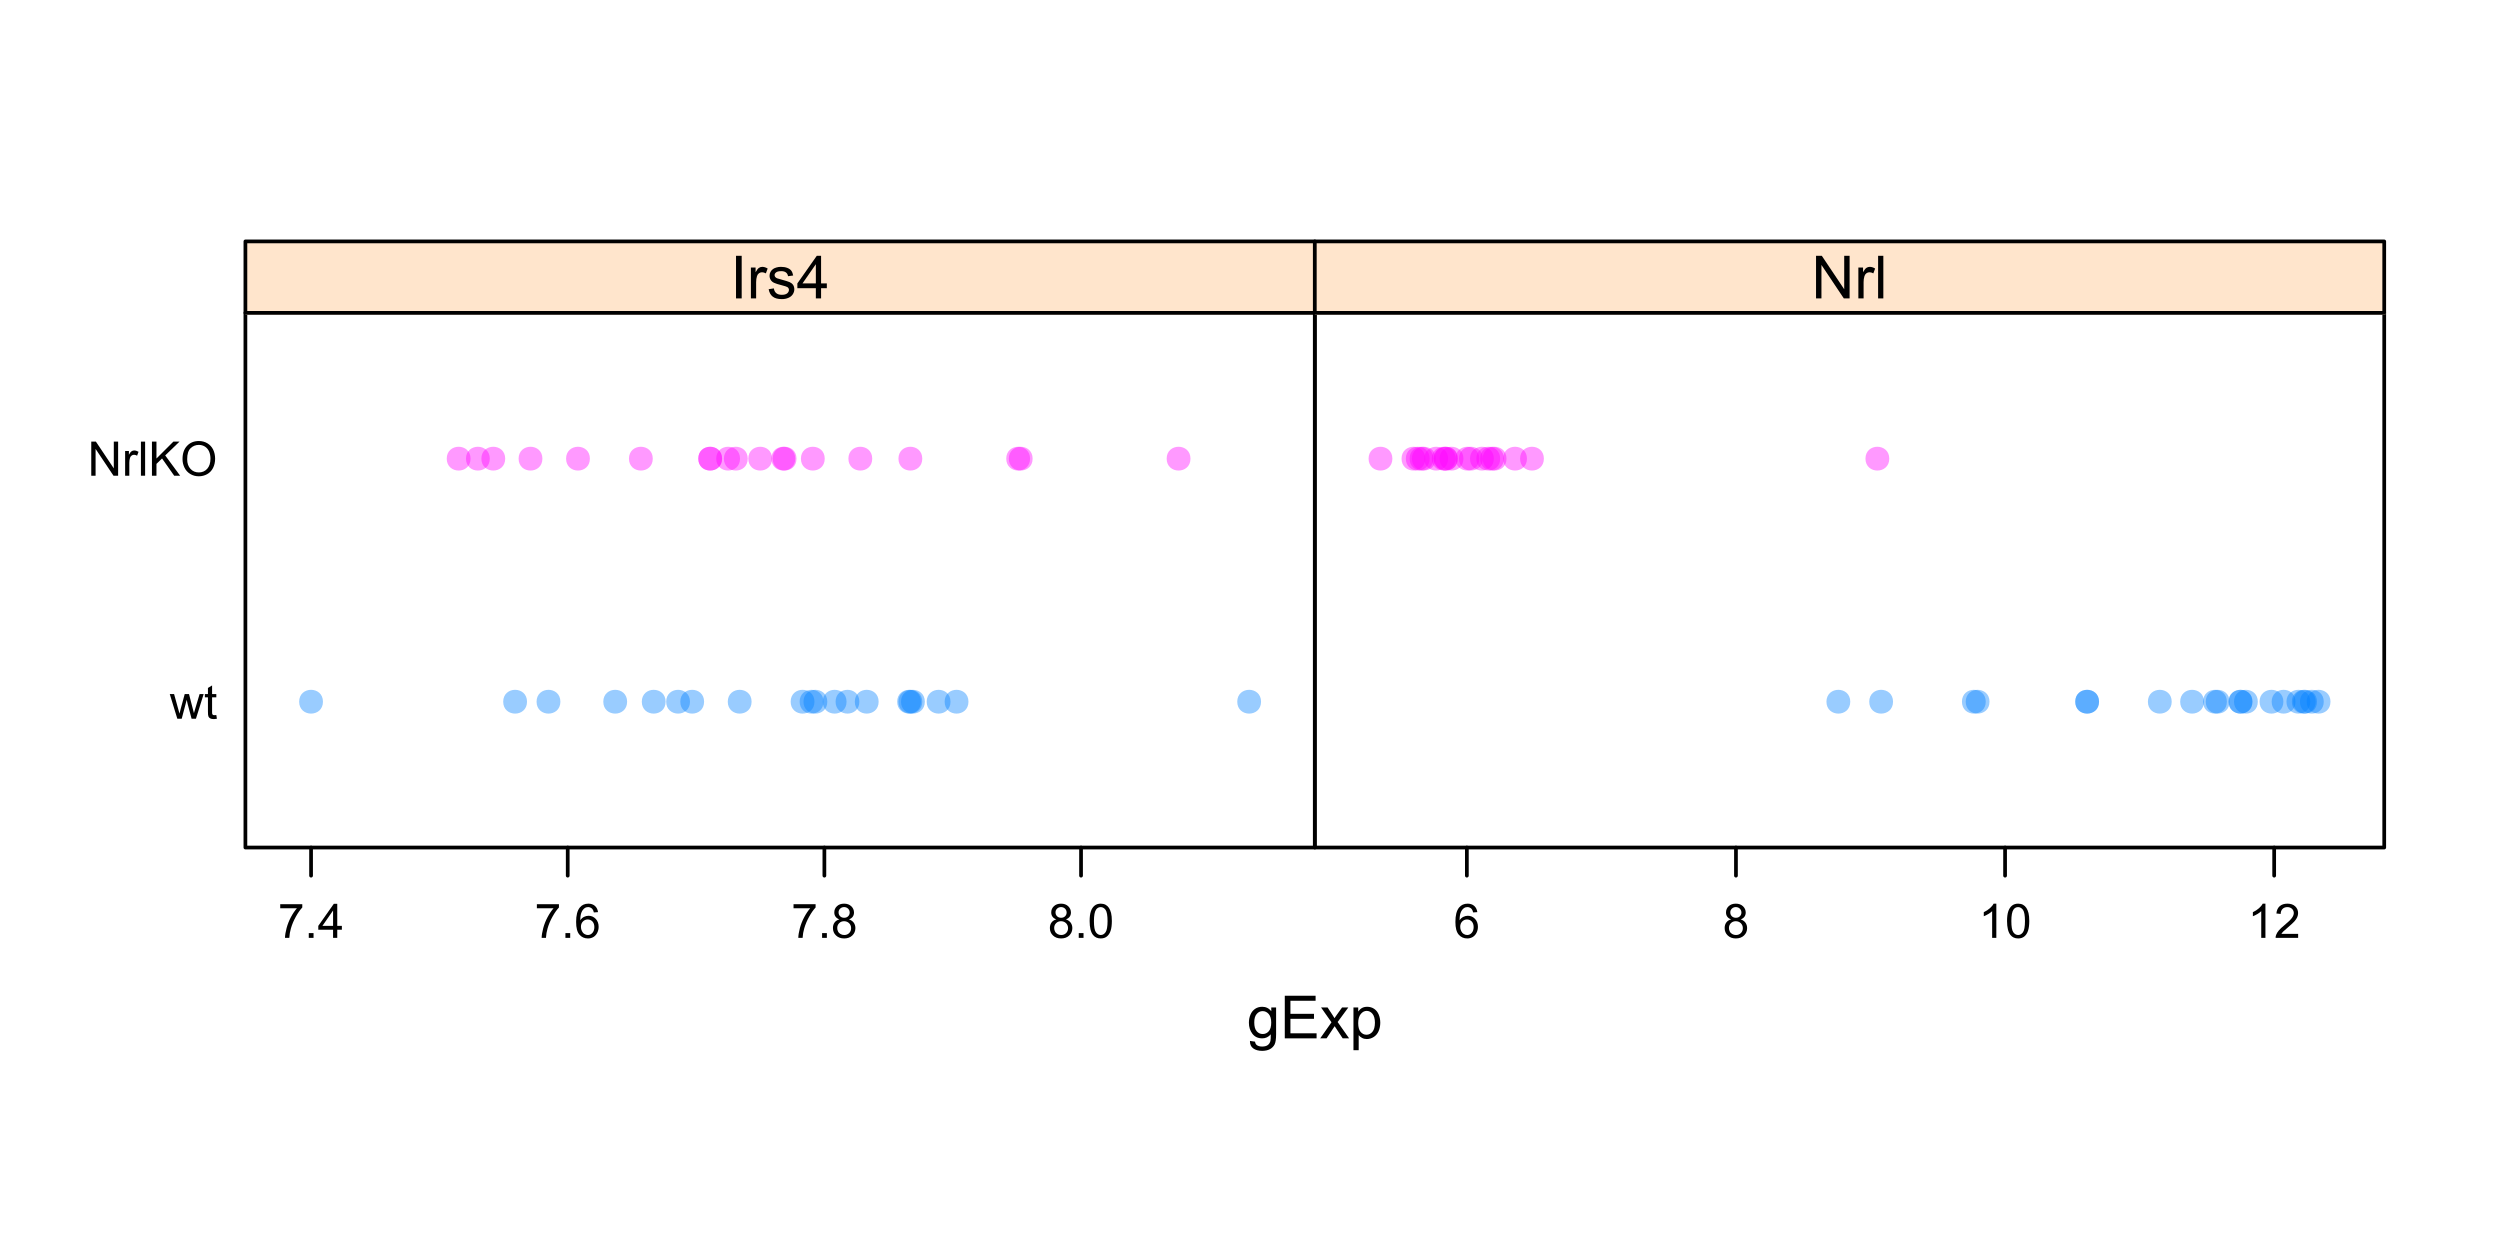 <?xml version="1.0" encoding="UTF-8"?>
<svg xmlns="http://www.w3.org/2000/svg" xmlns:xlink="http://www.w3.org/1999/xlink" width="504pt" height="252pt" viewBox="0 0 504 252" version="1.1">
<defs>
<g>
<symbol overflow="visible" id="glyph0-0">
<path style="stroke:none;" d="M 0.598 0.516 L 1.625 0.668 C 1.664 0.98 1.785 1.211 1.98 1.359 C 2.242 1.555 2.598 1.652 3.055 1.652 C 3.539 1.652 3.918 1.555 4.184 1.359 C 4.449 1.164 4.629 0.891 4.723 0.539 C 4.777 0.324 4.801 -0.125 4.797 -0.812 C 4.336 -0.27 3.762 0 3.078 0 C 2.219 0 1.559 -0.309 1.09 -0.926 C 0.621 -1.543 0.387 -2.281 0.387 -3.148 C 0.387 -3.738 0.492 -4.285 0.707 -4.789 C 0.922 -5.289 1.234 -5.68 1.645 -5.953 C 2.051 -6.227 2.531 -6.363 3.082 -6.363 C 3.816 -6.363 4.422 -6.066 4.898 -5.473 L 4.898 -6.223 L 5.871 -6.223 L 5.871 -0.844 C 5.871 0.125 5.77 0.809 5.574 1.215 C 5.375 1.613 5.062 1.934 4.637 2.172 C 4.207 2.402 3.684 2.52 3.059 2.523 C 2.316 2.52 1.715 2.352 1.258 2.023 C 0.801 1.688 0.582 1.188 0.598 0.516 Z M 1.469 -3.223 C 1.465 -2.406 1.629 -1.809 1.957 -1.438 C 2.281 -1.059 2.688 -0.871 3.176 -0.875 C 3.66 -0.871 4.066 -1.059 4.395 -1.434 C 4.723 -1.805 4.887 -2.391 4.887 -3.188 C 4.887 -3.945 4.715 -4.52 4.379 -4.91 C 4.039 -5.297 3.633 -5.488 3.156 -5.492 C 2.684 -5.488 2.285 -5.297 1.961 -4.918 C 1.629 -4.535 1.465 -3.973 1.469 -3.223 Z M 1.469 -3.223 "/>
</symbol>
<symbol overflow="visible" id="glyph0-1">
<path style="stroke:none;" d="M 0.949 0 L 0.949 -8.59 L 7.16 -8.59 L 7.16 -7.578 L 2.086 -7.578 L 2.086 -4.945 L 6.836 -4.945 L 6.836 -3.938 L 2.086 -3.938 L 2.086 -1.016 L 7.359 -1.016 L 7.359 0 Z M 0.949 0 "/>
</symbol>
<symbol overflow="visible" id="glyph0-2">
<path style="stroke:none;" d="M 0.086 0 L 2.359 -3.234 L 0.258 -6.223 L 1.578 -6.223 L 2.531 -4.766 C 2.711 -4.484 2.855 -4.254 2.965 -4.066 C 3.137 -4.324 3.293 -4.551 3.438 -4.75 L 4.488 -6.223 L 5.75 -6.223 L 3.598 -3.293 L 5.914 0 L 4.617 0 L 3.34 -1.934 L 3 -2.453 L 1.367 0 Z M 0.086 0 "/>
</symbol>
<symbol overflow="visible" id="glyph0-3">
<path style="stroke:none;" d="M 0.789 2.383 L 0.789 -6.223 L 1.75 -6.223 L 1.75 -5.414 C 1.977 -5.73 2.234 -5.965 2.52 -6.125 C 2.801 -6.281 3.145 -6.363 3.555 -6.363 C 4.082 -6.363 4.551 -6.227 4.961 -5.953 C 5.363 -5.68 5.672 -5.293 5.883 -4.793 C 6.09 -4.293 6.191 -3.746 6.195 -3.156 C 6.191 -2.52 6.078 -1.945 5.852 -1.438 C 5.621 -0.922 5.289 -0.531 4.855 -0.266 C 4.418 0.008 3.961 0.141 3.48 0.141 C 3.129 0.141 2.812 0.066 2.535 -0.082 C 2.254 -0.23 2.023 -0.418 1.844 -0.645 L 1.844 2.383 Z M 1.746 -3.078 C 1.746 -2.273 1.906 -1.684 2.23 -1.301 C 2.555 -0.918 2.949 -0.727 3.41 -0.727 C 3.879 -0.727 4.277 -0.922 4.613 -1.32 C 4.945 -1.711 5.113 -2.328 5.117 -3.164 C 5.113 -3.953 4.949 -4.547 4.625 -4.945 C 4.297 -5.34 3.91 -5.535 3.457 -5.539 C 3.004 -5.535 2.605 -5.324 2.262 -4.906 C 1.918 -4.484 1.746 -3.875 1.746 -3.078 Z M 1.746 -3.078 "/>
</symbol>
<symbol overflow="visible" id="glyph0-4">
<path style="stroke:none;" d="M 1.117 0 L 1.117 -8.59 L 2.258 -8.59 L 2.258 0 Z M 1.117 0 "/>
</symbol>
<symbol overflow="visible" id="glyph0-5">
<path style="stroke:none;" d="M 0.781 0 L 0.781 -6.223 L 1.727 -6.223 L 1.727 -5.281 C 1.969 -5.719 2.191 -6.012 2.398 -6.152 C 2.602 -6.293 2.828 -6.363 3.078 -6.363 C 3.43 -6.363 3.793 -6.25 4.16 -6.023 L 3.797 -5.047 C 3.539 -5.195 3.281 -5.273 3.023 -5.273 C 2.793 -5.273 2.586 -5.203 2.402 -5.066 C 2.215 -4.926 2.082 -4.734 2.008 -4.488 C 1.891 -4.113 1.832 -3.703 1.836 -3.258 L 1.836 0 Z M 0.781 0 "/>
</symbol>
<symbol overflow="visible" id="glyph0-6">
<path style="stroke:none;" d="M 0.367 -1.859 L 1.414 -2.023 C 1.469 -1.602 1.633 -1.281 1.902 -1.059 C 2.168 -0.836 2.543 -0.727 3.023 -0.727 C 3.508 -0.727 3.867 -0.824 4.102 -1.023 C 4.336 -1.219 4.453 -1.449 4.453 -1.719 C 4.453 -1.953 4.348 -2.141 4.141 -2.281 C 3.996 -2.371 3.637 -2.492 3.062 -2.637 C 2.289 -2.832 1.754 -3 1.457 -3.145 C 1.156 -3.285 0.93 -3.48 0.777 -3.734 C 0.621 -3.984 0.543 -4.266 0.547 -4.57 C 0.543 -4.844 0.605 -5.098 0.734 -5.34 C 0.859 -5.574 1.035 -5.773 1.254 -5.93 C 1.418 -6.047 1.641 -6.148 1.926 -6.234 C 2.207 -6.32 2.512 -6.363 2.836 -6.363 C 3.324 -6.363 3.75 -6.293 4.121 -6.152 C 4.488 -6.012 4.762 -5.82 4.938 -5.578 C 5.113 -5.336 5.234 -5.016 5.305 -4.617 L 4.273 -4.477 C 4.223 -4.797 4.086 -5.047 3.863 -5.227 C 3.637 -5.406 3.32 -5.496 2.914 -5.496 C 2.426 -5.496 2.082 -5.414 1.875 -5.254 C 1.664 -5.094 1.559 -4.906 1.562 -4.695 C 1.559 -4.555 1.602 -4.434 1.695 -4.324 C 1.773 -4.211 1.91 -4.117 2.098 -4.043 C 2.203 -4.004 2.512 -3.914 3.031 -3.773 C 3.773 -3.574 4.293 -3.41 4.59 -3.285 C 4.879 -3.156 5.113 -2.973 5.285 -2.73 C 5.453 -2.488 5.535 -2.188 5.539 -1.828 C 5.535 -1.477 5.434 -1.145 5.23 -0.832 C 5.023 -0.52 4.727 -0.277 4.34 -0.113 C 3.953 0.059 3.516 0.141 3.031 0.141 C 2.219 0.141 1.602 -0.027 1.18 -0.363 C 0.754 -0.699 0.484 -1.195 0.367 -1.859 Z M 0.367 -1.859 "/>
</symbol>
<symbol overflow="visible" id="glyph0-7">
<path style="stroke:none;" d="M 3.879 0 L 3.879 -2.055 L 0.152 -2.055 L 0.152 -3.023 L 4.07 -8.59 L 4.934 -8.59 L 4.934 -3.023 L 6.094 -3.023 L 6.094 -2.055 L 4.934 -2.055 L 4.934 0 Z M 3.879 -3.023 L 3.879 -6.898 L 1.188 -3.023 Z M 3.879 -3.023 "/>
</symbol>
<symbol overflow="visible" id="glyph0-8">
<path style="stroke:none;" d="M 0.914 0 L 0.914 -8.59 L 2.078 -8.59 L 6.594 -1.844 L 6.594 -8.59 L 7.68 -8.59 L 7.68 0 L 6.516 0 L 2.004 -6.75 L 2.004 0 Z M 0.914 0 "/>
</symbol>
<symbol overflow="visible" id="glyph0-9">
<path style="stroke:none;" d="M 0.766 0 L 0.766 -8.59 L 1.82 -8.59 L 1.82 0 Z M 0.766 0 "/>
</symbol>
<symbol overflow="visible" id="glyph1-0">
<path style="stroke:none;" d="M 1.551 0 L 0.027 -4.977 L 0.898 -4.977 L 1.691 -2.105 L 1.988 -1.035 C 1.996 -1.086 2.082 -1.43 2.246 -2.062 L 3.039 -4.977 L 3.906 -4.977 L 4.648 -2.09 L 4.898 -1.141 L 5.184 -2.102 L 6.039 -4.977 L 6.859 -4.977 L 5.301 0 L 4.426 0 L 3.633 -2.98 L 3.441 -3.828 L 2.434 0 Z M 1.551 0 "/>
</symbol>
<symbol overflow="visible" id="glyph1-1">
<path style="stroke:none;" d="M 2.477 -0.754 L 2.598 -0.008 C 2.355 0.043 2.145 0.062 1.961 0.066 C 1.652 0.062 1.414 0.02 1.246 -0.078 C 1.074 -0.172 0.957 -0.301 0.891 -0.461 C 0.82 -0.617 0.785 -0.949 0.789 -1.457 L 0.789 -4.32 L 0.168 -4.32 L 0.168 -4.977 L 0.789 -4.977 L 0.789 -6.211 L 1.625 -6.719 L 1.625 -4.977 L 2.477 -4.977 L 2.477 -4.32 L 1.625 -4.32 L 1.625 -1.41 C 1.621 -1.168 1.637 -1.012 1.668 -0.945 C 1.695 -0.875 1.746 -0.82 1.816 -0.781 C 1.883 -0.738 1.977 -0.719 2.105 -0.723 C 2.195 -0.719 2.32 -0.73 2.477 -0.754 Z M 2.477 -0.754 "/>
</symbol>
<symbol overflow="visible" id="glyph1-2">
<path style="stroke:none;" d="M 0.73 0 L 0.73 -6.871 L 1.664 -6.871 L 5.273 -1.477 L 5.273 -6.871 L 6.145 -6.871 L 6.145 0 L 5.211 0 L 1.602 -5.398 L 1.602 0 Z M 0.73 0 "/>
</symbol>
<symbol overflow="visible" id="glyph1-3">
<path style="stroke:none;" d="M 0.625 0 L 0.625 -4.977 L 1.383 -4.977 L 1.383 -4.223 C 1.574 -4.574 1.75 -4.809 1.918 -4.922 C 2.078 -5.031 2.262 -5.086 2.461 -5.09 C 2.742 -5.086 3.031 -4.996 3.328 -4.82 L 3.039 -4.035 C 2.828 -4.156 2.621 -4.219 2.418 -4.219 C 2.23 -4.219 2.066 -4.16 1.922 -4.051 C 1.773 -3.938 1.668 -3.785 1.609 -3.59 C 1.512 -3.289 1.465 -2.961 1.469 -2.605 L 1.469 0 Z M 0.625 0 "/>
</symbol>
<symbol overflow="visible" id="glyph1-4">
<path style="stroke:none;" d="M 0.613 0 L 0.613 -6.871 L 1.457 -6.871 L 1.457 0 Z M 0.613 0 "/>
</symbol>
<symbol overflow="visible" id="glyph1-5">
<path style="stroke:none;" d="M 0.703 0 L 0.703 -6.871 L 1.613 -6.871 L 1.613 -3.465 L 5.023 -6.871 L 6.258 -6.871 L 3.375 -4.086 L 6.383 0 L 5.184 0 L 2.738 -3.477 L 1.613 -2.383 L 1.613 0 Z M 0.703 0 "/>
</symbol>
<symbol overflow="visible" id="glyph1-6">
<path style="stroke:none;" d="M 0.465 -3.348 C 0.461 -4.484 0.77 -5.379 1.383 -6.023 C 1.992 -6.668 2.781 -6.988 3.754 -6.992 C 4.387 -6.988 4.957 -6.84 5.469 -6.539 C 5.977 -6.234 6.367 -5.809 6.633 -5.27 C 6.898 -4.723 7.031 -4.109 7.035 -3.426 C 7.031 -2.727 6.891 -2.102 6.613 -1.555 C 6.328 -1 5.93 -0.586 5.418 -0.305 C 4.898 -0.023 4.344 0.117 3.75 0.117 C 3.102 0.117 2.523 -0.039 2.016 -0.352 C 1.504 -0.664 1.117 -1.09 0.855 -1.629 C 0.594 -2.168 0.461 -2.738 0.465 -3.348 Z M 1.402 -3.332 C 1.398 -2.5 1.621 -1.848 2.07 -1.375 C 2.512 -0.895 3.07 -0.656 3.746 -0.66 C 4.426 -0.656 4.988 -0.898 5.434 -1.383 C 5.871 -1.863 6.094 -2.543 6.098 -3.43 C 6.094 -3.984 6 -4.473 5.812 -4.895 C 5.625 -5.309 5.348 -5.633 4.984 -5.867 C 4.617 -6.094 4.207 -6.211 3.758 -6.211 C 3.109 -6.211 2.559 -5.988 2.098 -5.547 C 1.633 -5.102 1.398 -4.363 1.402 -3.332 Z M 1.402 -3.332 "/>
</symbol>
<symbol overflow="visible" id="glyph1-7">
<path style="stroke:none;" d="M 0.453 -5.973 L 0.453 -6.781 L 4.902 -6.781 L 4.902 -6.125 C 4.461 -5.656 4.027 -5.039 3.602 -4.27 C 3.168 -3.496 2.836 -2.703 2.605 -1.891 C 2.434 -1.312 2.324 -0.684 2.281 0 L 1.414 0 C 1.422 -0.539 1.531 -1.191 1.734 -1.961 C 1.938 -2.723 2.227 -3.461 2.609 -4.176 C 2.984 -4.883 3.391 -5.48 3.82 -5.973 Z M 0.453 -5.973 "/>
</symbol>
<symbol overflow="visible" id="glyph1-8">
<path style="stroke:none;" d="M 0.871 0 L 0.871 -0.961 L 1.832 -0.961 L 1.832 0 Z M 0.871 0 "/>
</symbol>
<symbol overflow="visible" id="glyph1-9">
<path style="stroke:none;" d="M 3.102 0 L 3.102 -1.645 L 0.121 -1.645 L 0.121 -2.418 L 3.258 -6.871 L 3.945 -6.871 L 3.945 -2.418 L 4.875 -2.418 L 4.875 -1.645 L 3.945 -1.645 L 3.945 0 Z M 3.102 -2.418 L 3.102 -5.516 L 0.953 -2.418 Z M 3.102 -2.418 "/>
</symbol>
<symbol overflow="visible" id="glyph1-10">
<path style="stroke:none;" d="M 4.777 -5.188 L 3.938 -5.125 C 3.859 -5.453 3.75 -5.691 3.617 -5.844 C 3.387 -6.082 3.105 -6.203 2.773 -6.207 C 2.5 -6.203 2.266 -6.129 2.066 -5.98 C 1.797 -5.785 1.586 -5.504 1.438 -5.133 C 1.281 -4.758 1.203 -4.227 1.199 -3.543 C 1.398 -3.852 1.648 -4.082 1.945 -4.23 C 2.238 -4.379 2.543 -4.453 2.867 -4.457 C 3.426 -4.453 3.906 -4.246 4.305 -3.836 C 4.699 -3.418 4.898 -2.883 4.898 -2.23 C 4.898 -1.797 4.805 -1.395 4.617 -1.027 C 4.43 -0.652 4.172 -0.371 3.852 -0.176 C 3.523 0.02 3.156 0.117 2.746 0.117 C 2.039 0.117 1.465 -0.141 1.023 -0.656 C 0.578 -1.172 0.355 -2.023 0.359 -3.215 C 0.355 -4.539 0.602 -5.504 1.098 -6.113 C 1.52 -6.633 2.098 -6.895 2.828 -6.898 C 3.363 -6.895 3.805 -6.746 4.152 -6.445 C 4.496 -6.141 4.703 -5.719 4.777 -5.188 Z M 1.332 -2.227 C 1.328 -1.934 1.391 -1.652 1.516 -1.391 C 1.637 -1.121 1.809 -0.922 2.035 -0.785 C 2.254 -0.645 2.488 -0.574 2.734 -0.578 C 3.086 -0.574 3.391 -0.719 3.648 -1.008 C 3.902 -1.293 4.031 -1.684 4.035 -2.18 C 4.031 -2.652 3.906 -3.023 3.656 -3.301 C 3.402 -3.57 3.082 -3.707 2.699 -3.711 C 2.316 -3.707 1.992 -3.57 1.73 -3.301 C 1.461 -3.023 1.328 -2.668 1.332 -2.227 Z M 1.332 -2.227 "/>
</symbol>
<symbol overflow="visible" id="glyph1-11">
<path style="stroke:none;" d="M 1.695 -3.727 C 1.344 -3.852 1.086 -4.031 0.918 -4.273 C 0.746 -4.508 0.66 -4.793 0.664 -5.129 C 0.66 -5.625 0.84 -6.047 1.203 -6.387 C 1.559 -6.727 2.039 -6.895 2.641 -6.898 C 3.238 -6.895 3.719 -6.723 4.086 -6.375 C 4.449 -6.027 4.633 -5.602 4.637 -5.105 C 4.633 -4.781 4.551 -4.504 4.383 -4.27 C 4.215 -4.031 3.961 -3.852 3.625 -3.727 C 4.043 -3.586 4.363 -3.363 4.586 -3.059 C 4.805 -2.754 4.914 -2.387 4.918 -1.965 C 4.914 -1.371 4.707 -0.879 4.293 -0.48 C 3.875 -0.082 3.328 0.117 2.652 0.117 C 1.973 0.117 1.426 -0.082 1.012 -0.484 C 0.594 -0.883 0.387 -1.383 0.391 -1.988 C 0.387 -2.43 0.5 -2.805 0.73 -3.109 C 0.953 -3.41 1.273 -3.617 1.695 -3.727 Z M 1.527 -5.156 C 1.523 -4.828 1.629 -4.562 1.84 -4.359 C 2.051 -4.152 2.32 -4.047 2.656 -4.051 C 2.977 -4.047 3.246 -4.148 3.457 -4.355 C 3.664 -4.559 3.766 -4.812 3.77 -5.109 C 3.766 -5.418 3.66 -5.676 3.445 -5.891 C 3.23 -6.098 2.965 -6.203 2.648 -6.207 C 2.324 -6.203 2.055 -6.102 1.844 -5.895 C 1.629 -5.688 1.523 -5.441 1.527 -5.156 Z M 1.258 -1.984 C 1.254 -1.738 1.309 -1.504 1.426 -1.281 C 1.535 -1.055 1.707 -0.883 1.934 -0.762 C 2.16 -0.637 2.402 -0.574 2.664 -0.578 C 3.062 -0.574 3.395 -0.703 3.66 -0.965 C 3.922 -1.223 4.055 -1.551 4.055 -1.953 C 4.055 -2.355 3.918 -2.691 3.648 -2.961 C 3.375 -3.223 3.035 -3.355 2.633 -3.359 C 2.234 -3.355 1.906 -3.227 1.648 -2.965 C 1.383 -2.703 1.254 -2.375 1.258 -1.984 Z M 1.258 -1.984 "/>
</symbol>
<symbol overflow="visible" id="glyph1-12">
<path style="stroke:none;" d="M 0.398 -3.391 C 0.398 -4.199 0.48 -4.852 0.648 -5.352 C 0.812 -5.844 1.062 -6.227 1.395 -6.496 C 1.723 -6.762 2.137 -6.895 2.641 -6.898 C 3.004 -6.895 3.328 -6.82 3.609 -6.676 C 3.887 -6.523 4.113 -6.312 4.297 -6.035 C 4.477 -5.754 4.621 -5.41 4.723 -5.012 C 4.824 -4.605 4.875 -4.066 4.879 -3.391 C 4.875 -2.582 4.793 -1.93 4.629 -1.438 C 4.465 -0.938 4.215 -0.555 3.887 -0.289 C 3.555 -0.016 3.141 0.117 2.641 0.117 C 1.973 0.117 1.453 -0.117 1.078 -0.594 C 0.625 -1.164 0.398 -2.098 0.398 -3.391 Z M 1.266 -3.391 C 1.266 -2.258 1.395 -1.508 1.66 -1.137 C 1.922 -0.762 2.25 -0.574 2.641 -0.578 C 3.023 -0.574 3.348 -0.762 3.613 -1.141 C 3.875 -1.512 4.008 -2.262 4.012 -3.391 C 4.008 -4.52 3.875 -5.27 3.613 -5.645 C 3.348 -6.012 3.02 -6.199 2.629 -6.203 C 2.238 -6.199 1.93 -6.035 1.703 -5.711 C 1.41 -5.289 1.266 -4.516 1.266 -3.391 Z M 1.266 -3.391 "/>
</symbol>
<symbol overflow="visible" id="glyph1-13">
<path style="stroke:none;" d="M 3.578 0 L 2.734 0 L 2.734 -5.375 C 2.527 -5.18 2.262 -4.988 1.934 -4.793 C 1.602 -4.598 1.305 -4.453 1.047 -4.359 L 1.047 -5.176 C 1.516 -5.395 1.926 -5.664 2.281 -5.98 C 2.633 -6.293 2.883 -6.598 3.031 -6.898 L 3.578 -6.898 Z M 3.578 0 "/>
</symbol>
<symbol overflow="visible" id="glyph1-14">
<path style="stroke:none;" d="M 4.832 -0.812 L 4.832 0 L 0.289 0 C 0.281 -0.203 0.316 -0.398 0.391 -0.586 C 0.504 -0.895 0.688 -1.199 0.945 -1.5 C 1.195 -1.797 1.562 -2.141 2.047 -2.539 C 2.789 -3.148 3.297 -3.637 3.562 -3.996 C 3.824 -4.352 3.953 -4.688 3.957 -5.012 C 3.953 -5.34 3.836 -5.621 3.598 -5.855 C 3.355 -6.082 3.043 -6.199 2.664 -6.203 C 2.254 -6.199 1.93 -6.078 1.688 -5.836 C 1.441 -5.59 1.316 -5.25 1.316 -4.824 L 0.449 -4.914 C 0.508 -5.559 0.73 -6.051 1.121 -6.391 C 1.504 -6.727 2.023 -6.895 2.68 -6.898 C 3.336 -6.895 3.859 -6.715 4.246 -6.352 C 4.629 -5.984 4.82 -5.531 4.824 -4.992 C 4.82 -4.715 4.766 -4.441 4.652 -4.18 C 4.539 -3.91 4.352 -3.633 4.094 -3.34 C 3.832 -3.047 3.398 -2.645 2.793 -2.133 C 2.285 -1.707 1.961 -1.418 1.816 -1.266 C 1.672 -1.113 1.551 -0.961 1.461 -0.812 Z M 4.832 -0.812 "/>
</symbol>
</g>
<clipPath id="clip1">
  <path d="M 49.473 63.066 L 266.066 63.066 L 266.066 171.863 L 49.473 171.863 Z M 49.473 63.066 "/>
</clipPath>
<clipPath id="clip2">
  <path d="M 49.473 48.668 L 266.066 48.668 L 266.066 64.066 L 49.473 64.066 Z M 49.473 48.668 "/>
</clipPath>
<clipPath id="clip3">
  <path d="M 265.066 63.066 L 481.66 63.066 L 481.66 171.863 L 265.066 171.863 Z M 265.066 63.066 "/>
</clipPath>
<clipPath id="clip4">
  <path d="M 265.066 48.668 L 481.66 48.668 L 481.66 64.066 L 265.066 64.066 Z M 265.066 48.668 "/>
</clipPath>
</defs>
<g id="surface31">
<rect x="0" y="0" width="504" height="252" style="fill:rgb(100%,100%,100%);fill-opacity:1;stroke:none;"/>
<g style="fill:rgb(0%,0%,0%);fill-opacity:1;">
  <use xlink:href="#glyph0-0" x="251.391" y="209.332"/>
  <use xlink:href="#glyph0-1" x="258.064" y="209.332"/>
  <use xlink:href="#glyph0-2" x="266.068" y="209.332"/>
  <use xlink:href="#glyph0-3" x="272.068" y="209.332"/>
</g>
<g style="fill:rgb(0%,0%,0%);fill-opacity:1;">
  <use xlink:href="#glyph1-0" x="34.199" y="144.902"/>
  <use xlink:href="#glyph1-1" x="41.132" y="144.902"/>
</g>
<g style="fill:rgb(0%,0%,0%);fill-opacity:1;">
  <use xlink:href="#glyph1-2" x="17.668" y="95.902"/>
  <use xlink:href="#glyph1-3" x="24.601" y="95.902"/>
  <use xlink:href="#glyph1-4" x="27.798" y="95.902"/>
  <use xlink:href="#glyph1-5" x="29.93" y="95.902"/>
  <use xlink:href="#glyph1-6" x="36.334" y="95.902"/>
</g>
<path style="fill:none;stroke-width:0.75;stroke-linecap:round;stroke-linejoin:round;stroke:rgb(0%,0%,0%);stroke-opacity:1;stroke-miterlimit:10;" d="M 62.711 170.863 L 62.711 176.535 "/>
<path style="fill:none;stroke-width:0.75;stroke-linecap:round;stroke-linejoin:round;stroke:rgb(0%,0%,0%);stroke-opacity:1;stroke-miterlimit:10;" d="M 114.453 170.863 L 114.453 176.535 "/>
<path style="fill:none;stroke-width:0.75;stroke-linecap:round;stroke-linejoin:round;stroke:rgb(0%,0%,0%);stroke-opacity:1;stroke-miterlimit:10;" d="M 166.195 170.863 L 166.195 176.535 "/>
<path style="fill:none;stroke-width:0.75;stroke-linecap:round;stroke-linejoin:round;stroke:rgb(0%,0%,0%);stroke-opacity:1;stroke-miterlimit:10;" d="M 217.938 170.863 L 217.938 176.535 "/>
<g style="fill:rgb(0%,0%,0%);fill-opacity:1;">
  <use xlink:href="#glyph1-7" x="56.039" y="189.074"/>
  <use xlink:href="#glyph1-8" x="61.378" y="189.074"/>
  <use xlink:href="#glyph1-9" x="64.045" y="189.074"/>
</g>
<g style="fill:rgb(0%,0%,0%);fill-opacity:1;">
  <use xlink:href="#glyph1-7" x="107.781" y="189.074"/>
  <use xlink:href="#glyph1-8" x="113.12" y="189.074"/>
  <use xlink:href="#glyph1-10" x="115.787" y="189.074"/>
</g>
<g style="fill:rgb(0%,0%,0%);fill-opacity:1;">
  <use xlink:href="#glyph1-7" x="159.523" y="189.074"/>
  <use xlink:href="#glyph1-8" x="164.863" y="189.074"/>
  <use xlink:href="#glyph1-11" x="167.53" y="189.074"/>
</g>
<g style="fill:rgb(0%,0%,0%);fill-opacity:1;">
  <use xlink:href="#glyph1-11" x="211.266" y="189.074"/>
  <use xlink:href="#glyph1-8" x="216.605" y="189.074"/>
  <use xlink:href="#glyph1-12" x="219.272" y="189.074"/>
</g>
<g clip-path="url(#clip1)" clip-rule="nonzero">
<path style=" stroke:none;fill-rule:nonzero;fill:rgb(0%,50.196%,100%);fill-opacity:0.4;" d="M 185.93 141.465 C 185.93 144.664 181.129 144.664 181.129 141.465 C 181.129 138.266 185.93 138.266 185.93 141.465 "/>
<path style=" stroke:none;fill-rule:nonzero;fill:rgb(0%,50.196%,100%);fill-opacity:0.4;" d="M 164.195 141.465 C 164.195 144.664 159.395 144.664 159.395 141.465 C 159.395 138.266 164.195 138.266 164.195 141.465 "/>
<path style=" stroke:none;fill-rule:nonzero;fill:rgb(0%,50.196%,100%);fill-opacity:0.4;" d="M 112.973 141.465 C 112.973 144.664 108.172 144.664 108.172 141.465 C 108.172 138.266 112.973 138.266 112.973 141.465 "/>
<path style=" stroke:none;fill-rule:nonzero;fill:rgb(0%,50.196%,100%);fill-opacity:0.4;" d="M 65.109 141.465 C 65.109 144.664 60.309 144.664 60.309 141.465 C 60.309 138.266 65.109 138.266 65.109 141.465 "/>
<path style=" stroke:none;fill-rule:nonzero;fill:rgb(0%,50.196%,100%);fill-opacity:0.4;" d="M 134.188 141.465 C 134.188 144.664 129.387 144.664 129.387 141.465 C 129.387 138.266 134.188 138.266 134.188 141.465 "/>
<path style=" stroke:none;fill-rule:nonzero;fill:rgb(0%,50.196%,100%);fill-opacity:0.4;" d="M 173.25 141.465 C 173.25 144.664 168.453 144.664 168.453 141.465 C 168.453 138.266 173.25 138.266 173.25 141.465 "/>
<path style=" stroke:none;fill-rule:nonzero;fill:rgb(0%,50.196%,100%);fill-opacity:0.4;" d="M 195.242 141.465 C 195.242 144.664 190.441 144.664 190.441 141.465 C 190.441 138.266 195.242 138.266 195.242 141.465 "/>
<path style=" stroke:none;fill-rule:nonzero;fill:rgb(0%,50.196%,100%);fill-opacity:0.4;" d="M 141.945 141.465 C 141.945 144.664 137.148 144.664 137.148 141.465 C 137.148 138.266 141.945 138.266 141.945 141.465 "/>
<path style=" stroke:none;fill-rule:nonzero;fill:rgb(0%,50.196%,100%);fill-opacity:0.4;" d="M 254.227 141.465 C 254.227 144.664 249.43 144.664 249.43 141.465 C 249.43 138.266 254.227 138.266 254.227 141.465 "/>
<path style=" stroke:none;fill-rule:nonzero;fill:rgb(0%,50.196%,100%);fill-opacity:0.4;" d="M 139.102 141.465 C 139.102 144.664 134.301 144.664 134.301 141.465 C 134.301 138.266 139.102 138.266 139.102 141.465 "/>
<path style=" stroke:none;fill-rule:nonzero;fill:rgb(0%,50.196%,100%);fill-opacity:0.4;" d="M 151.52 141.465 C 151.52 144.664 146.719 144.664 146.719 141.465 C 146.719 138.266 151.52 138.266 151.52 141.465 "/>
<path style=" stroke:none;fill-rule:nonzero;fill:rgb(0%,50.196%,100%);fill-opacity:0.4;" d="M 191.621 141.465 C 191.621 144.664 186.82 144.664 186.82 141.465 C 186.82 138.266 191.621 138.266 191.621 141.465 "/>
<path style=" stroke:none;fill-rule:nonzero;fill:rgb(0%,50.196%,100%);fill-opacity:0.4;" d="M 177.133 141.465 C 177.133 144.664 172.332 144.664 172.332 141.465 C 172.332 138.266 177.133 138.266 177.133 141.465 "/>
<path style=" stroke:none;fill-rule:nonzero;fill:rgb(0%,50.196%,100%);fill-opacity:0.4;" d="M 126.426 141.465 C 126.426 144.664 121.625 144.664 121.625 141.465 C 121.625 138.266 126.426 138.266 126.426 141.465 "/>
<path style=" stroke:none;fill-rule:nonzero;fill:rgb(0%,50.196%,100%);fill-opacity:0.4;" d="M 166.008 141.465 C 166.008 144.664 161.207 144.664 161.207 141.465 C 161.207 138.266 166.008 138.266 166.008 141.465 "/>
<path style=" stroke:none;fill-rule:nonzero;fill:rgb(0%,50.196%,100%);fill-opacity:0.4;" d="M 185.668 141.465 C 185.668 144.664 180.871 144.664 180.871 141.465 C 180.871 138.266 185.668 138.266 185.668 141.465 "/>
<path style=" stroke:none;fill-rule:nonzero;fill:rgb(0%,50.196%,100%);fill-opacity:0.4;" d="M 186.445 141.465 C 186.445 144.664 181.645 144.664 181.645 141.465 C 181.645 138.266 186.445 138.266 186.445 141.465 "/>
<path style=" stroke:none;fill-rule:nonzero;fill:rgb(0%,50.196%,100%);fill-opacity:0.4;" d="M 166.785 141.465 C 166.785 144.664 161.984 144.664 161.984 141.465 C 161.984 138.266 166.785 138.266 166.785 141.465 "/>
<path style=" stroke:none;fill-rule:nonzero;fill:rgb(0%,50.196%,100%);fill-opacity:0.4;" d="M 106.246 141.465 C 106.246 144.664 101.445 144.664 101.445 141.465 C 101.445 138.266 106.246 138.266 106.246 141.465 "/>
<path style=" stroke:none;fill-rule:nonzero;fill:rgb(0%,50.196%,100%);fill-opacity:0.4;" d="M 170.664 141.465 C 170.664 144.664 165.863 144.664 165.863 141.465 C 165.863 138.266 170.664 138.266 170.664 141.465 "/>
<path style=" stroke:none;fill-rule:nonzero;fill:rgb(100%,0%,100%);fill-opacity:0.4;" d="M 240 92.465 C 240 95.664 235.199 95.664 235.199 92.465 C 235.199 89.266 240 89.266 240 92.465 "/>
<path style=" stroke:none;fill-rule:nonzero;fill:rgb(100%,0%,100%);fill-opacity:0.4;" d="M 94.863 92.465 C 94.863 95.664 90.062 95.664 90.062 92.465 C 90.062 89.266 94.863 89.266 94.863 92.465 "/>
<path style=" stroke:none;fill-rule:nonzero;fill:rgb(100%,0%,100%);fill-opacity:0.4;" d="M 208.176 92.465 C 208.176 95.664 203.379 95.664 203.379 92.465 C 203.379 89.266 208.176 89.266 208.176 92.465 "/>
<path style=" stroke:none;fill-rule:nonzero;fill:rgb(100%,0%,100%);fill-opacity:0.4;" d="M 175.84 92.465 C 175.84 95.664 171.039 95.664 171.039 92.465 C 171.039 89.266 175.84 89.266 175.84 92.465 "/>
<path style=" stroke:none;fill-rule:nonzero;fill:rgb(100%,0%,100%);fill-opacity:0.4;" d="M 207.66 92.465 C 207.66 95.664 202.859 95.664 202.859 92.465 C 202.859 89.266 207.66 89.266 207.66 92.465 "/>
<path style=" stroke:none;fill-rule:nonzero;fill:rgb(100%,0%,100%);fill-opacity:0.4;" d="M 149.191 92.465 C 149.191 95.664 144.391 95.664 144.391 92.465 C 144.391 89.266 149.191 89.266 149.191 92.465 "/>
<path style=" stroke:none;fill-rule:nonzero;fill:rgb(100%,0%,100%);fill-opacity:0.4;" d="M 166.266 92.465 C 166.266 95.664 161.465 95.664 161.465 92.465 C 161.465 89.266 166.266 89.266 166.266 92.465 "/>
<path style=" stroke:none;fill-rule:nonzero;fill:rgb(100%,0%,100%);fill-opacity:0.4;" d="M 131.598 92.465 C 131.598 95.664 126.797 95.664 126.797 92.465 C 126.797 89.266 131.598 89.266 131.598 92.465 "/>
<path style=" stroke:none;fill-rule:nonzero;fill:rgb(100%,0%,100%);fill-opacity:0.4;" d="M 118.922 92.465 C 118.922 95.664 114.121 95.664 114.121 92.465 C 114.121 89.266 118.922 89.266 118.922 92.465 "/>
<path style=" stroke:none;fill-rule:nonzero;fill:rgb(100%,0%,100%);fill-opacity:0.4;" d="M 98.742 92.465 C 98.742 95.664 93.941 95.664 93.941 92.465 C 93.941 89.266 98.742 89.266 98.742 92.465 "/>
<path style=" stroke:none;fill-rule:nonzero;fill:rgb(100%,0%,100%);fill-opacity:0.4;" d="M 101.848 92.465 C 101.848 95.664 97.047 95.664 97.047 92.465 C 97.047 89.266 101.848 89.266 101.848 92.465 "/>
<path style=" stroke:none;fill-rule:nonzero;fill:rgb(100%,0%,100%);fill-opacity:0.4;" d="M 160.574 92.465 C 160.574 95.664 155.773 95.664 155.773 92.465 C 155.773 89.266 160.574 89.266 160.574 92.465 "/>
<path style=" stroke:none;fill-rule:nonzero;fill:rgb(100%,0%,100%);fill-opacity:0.4;" d="M 155.66 92.465 C 155.66 95.664 150.859 95.664 150.859 92.465 C 150.859 89.266 155.66 89.266 155.66 92.465 "/>
<path style=" stroke:none;fill-rule:nonzero;fill:rgb(100%,0%,100%);fill-opacity:0.4;" d="M 185.93 92.465 C 185.93 95.664 181.129 95.664 181.129 92.465 C 181.129 89.266 185.93 89.266 185.93 92.465 "/>
<path style=" stroke:none;fill-rule:nonzero;fill:rgb(100%,0%,100%);fill-opacity:0.4;" d="M 145.57 92.465 C 145.57 95.664 140.77 95.664 140.77 92.465 C 140.77 89.266 145.57 89.266 145.57 92.465 "/>
<path style=" stroke:none;fill-rule:nonzero;fill:rgb(100%,0%,100%);fill-opacity:0.4;" d="M 150.742 92.465 C 150.742 95.664 145.941 95.664 145.941 92.465 C 145.941 89.266 150.742 89.266 150.742 92.465 "/>
<path style=" stroke:none;fill-rule:nonzero;fill:rgb(100%,0%,100%);fill-opacity:0.4;" d="M 145.57 92.465 C 145.57 95.664 140.77 95.664 140.77 92.465 C 140.77 89.266 145.57 89.266 145.57 92.465 "/>
<path style=" stroke:none;fill-rule:nonzero;fill:rgb(100%,0%,100%);fill-opacity:0.4;" d="M 109.348 92.465 C 109.348 95.664 104.551 95.664 104.551 92.465 C 104.551 89.266 109.348 89.266 109.348 92.465 "/>
<path style=" stroke:none;fill-rule:nonzero;fill:rgb(100%,0%,100%);fill-opacity:0.4;" d="M 160.316 92.465 C 160.316 95.664 155.516 95.664 155.516 92.465 C 155.516 89.266 160.316 89.266 160.316 92.465 "/>
</g>
<path style="fill:none;stroke-width:0.75;stroke-linecap:round;stroke-linejoin:round;stroke:rgb(0%,0%,0%);stroke-opacity:1;stroke-miterlimit:10;" d="M 49.473 170.863 L 265.066 170.863 L 265.066 63.066 L 49.473 63.066 Z M 49.473 170.863 "/>
<g clip-path="url(#clip2)" clip-rule="nonzero">
<path style="fill-rule:nonzero;fill:rgb(100%,89.804%,80%);fill-opacity:1;stroke-width:0.75;stroke-linecap:round;stroke-linejoin:round;stroke:rgb(100%,89.804%,80%);stroke-opacity:1;stroke-miterlimit:10;" d="M 49.473 63.066 L 265.066 63.066 L 265.066 48.668 L 49.473 48.668 Z M 49.473 63.066 "/>
<g style="fill:rgb(0%,0%,0%);fill-opacity:1;">
  <use xlink:href="#glyph0-4" x="147.266" y="60.16"/>
  <use xlink:href="#glyph0-5" x="150.6" y="60.16"/>
  <use xlink:href="#glyph0-6" x="154.596" y="60.16"/>
  <use xlink:href="#glyph0-7" x="160.596" y="60.16"/>
</g>
</g>
<path style="fill:none;stroke-width:0.75;stroke-linecap:round;stroke-linejoin:round;stroke:rgb(0%,0%,0%);stroke-opacity:1;stroke-miterlimit:10;" d="M 49.473 63.066 L 265.066 63.066 L 265.066 48.668 L 49.473 48.668 Z M 49.473 63.066 "/>
<path style="fill:none;stroke-width:0.75;stroke-linecap:round;stroke-linejoin:round;stroke:rgb(0%,0%,0%);stroke-opacity:1;stroke-miterlimit:10;" d="M 295.719 170.863 L 295.719 176.535 "/>
<path style="fill:none;stroke-width:0.75;stroke-linecap:round;stroke-linejoin:round;stroke:rgb(0%,0%,0%);stroke-opacity:1;stroke-miterlimit:10;" d="M 349.969 170.863 L 349.969 176.535 "/>
<path style="fill:none;stroke-width:0.75;stroke-linecap:round;stroke-linejoin:round;stroke:rgb(0%,0%,0%);stroke-opacity:1;stroke-miterlimit:10;" d="M 404.223 170.863 L 404.223 176.535 "/>
<path style="fill:none;stroke-width:0.75;stroke-linecap:round;stroke-linejoin:round;stroke:rgb(0%,0%,0%);stroke-opacity:1;stroke-miterlimit:10;" d="M 458.473 170.863 L 458.473 176.535 "/>
<g style="fill:rgb(0%,0%,0%);fill-opacity:1;">
  <use xlink:href="#glyph1-10" x="293.051" y="189.074"/>
</g>
<g style="fill:rgb(0%,0%,0%);fill-opacity:1;">
  <use xlink:href="#glyph1-11" x="347.301" y="189.074"/>
</g>
<g style="fill:rgb(0%,0%,0%);fill-opacity:1;">
  <use xlink:href="#glyph1-13" x="398.883" y="189.074"/>
  <use xlink:href="#glyph1-12" x="404.222" y="189.074"/>
</g>
<g style="fill:rgb(0%,0%,0%);fill-opacity:1;">
  <use xlink:href="#glyph1-13" x="453.133" y="189.074"/>
  <use xlink:href="#glyph1-14" x="458.472" y="189.074"/>
</g>
<g clip-path="url(#clip3)" clip-rule="nonzero">
<path style=" stroke:none;fill-rule:nonzero;fill:rgb(0%,50.196%,100%);fill-opacity:0.4;" d="M 373.012 141.465 C 373.012 144.664 368.211 144.664 368.211 141.465 C 368.211 138.266 373.012 138.266 373.012 141.465 "/>
<path style=" stroke:none;fill-rule:nonzero;fill:rgb(0%,50.196%,100%);fill-opacity:0.4;" d="M 381.637 141.465 C 381.637 144.664 376.84 144.664 376.84 141.465 C 376.84 138.266 381.637 138.266 381.637 141.465 "/>
<path style=" stroke:none;fill-rule:nonzero;fill:rgb(0%,50.196%,100%);fill-opacity:0.4;" d="M 423.168 141.465 C 423.168 144.664 418.367 144.664 418.367 141.465 C 418.367 138.266 423.168 138.266 423.168 141.465 "/>
<path style=" stroke:none;fill-rule:nonzero;fill:rgb(0%,50.196%,100%);fill-opacity:0.4;" d="M 401.086 141.465 C 401.086 144.664 396.289 144.664 396.289 141.465 C 396.289 138.266 401.086 138.266 401.086 141.465 "/>
<path style=" stroke:none;fill-rule:nonzero;fill:rgb(0%,50.196%,100%);fill-opacity:0.4;" d="M 444.324 141.465 C 444.324 144.664 439.523 144.664 439.523 141.465 C 439.523 138.266 444.324 138.266 444.324 141.465 "/>
<path style=" stroke:none;fill-rule:nonzero;fill:rgb(0%,50.196%,100%);fill-opacity:0.4;" d="M 423.168 141.465 C 423.168 144.664 418.367 144.664 418.367 141.465 C 418.367 138.266 423.168 138.266 423.168 141.465 "/>
<path style=" stroke:none;fill-rule:nonzero;fill:rgb(0%,50.196%,100%);fill-opacity:0.4;" d="M 448.938 141.465 C 448.938 144.664 444.137 144.664 444.137 141.465 C 444.137 138.266 448.938 138.266 448.938 141.465 "/>
<path style=" stroke:none;fill-rule:nonzero;fill:rgb(0%,50.196%,100%);fill-opacity:0.4;" d="M 400.328 141.465 C 400.328 144.664 395.527 144.664 395.527 141.465 C 395.527 138.266 400.328 138.266 400.328 141.465 "/>
<path style=" stroke:none;fill-rule:nonzero;fill:rgb(0%,50.196%,100%);fill-opacity:0.4;" d="M 437.816 141.465 C 437.816 144.664 433.016 144.664 433.016 141.465 C 433.016 138.266 437.816 138.266 437.816 141.465 "/>
<path style=" stroke:none;fill-rule:nonzero;fill:rgb(0%,50.196%,100%);fill-opacity:0.4;" d="M 462.77 141.465 C 462.77 144.664 457.969 144.664 457.969 141.465 C 457.969 138.266 462.77 138.266 462.77 141.465 "/>
<path style=" stroke:none;fill-rule:nonzero;fill:rgb(0%,50.196%,100%);fill-opacity:0.4;" d="M 449.48 141.465 C 449.48 144.664 444.68 144.664 444.68 141.465 C 444.68 138.266 449.48 138.266 449.48 141.465 "/>
<path style=" stroke:none;fill-rule:nonzero;fill:rgb(0%,50.196%,100%);fill-opacity:0.4;" d="M 454.09 141.465 C 454.09 144.664 449.289 144.664 449.289 141.465 C 449.289 138.266 454.09 138.266 454.09 141.465 "/>
<path style=" stroke:none;fill-rule:nonzero;fill:rgb(0%,50.196%,100%);fill-opacity:0.4;" d="M 465.754 141.465 C 465.754 144.664 460.953 144.664 460.953 141.465 C 460.953 138.266 465.754 138.266 465.754 141.465 "/>
<path style=" stroke:none;fill-rule:nonzero;fill:rgb(0%,50.196%,100%);fill-opacity:0.4;" d="M 460.328 141.465 C 460.328 144.664 455.527 144.664 455.527 141.465 C 455.527 138.266 460.328 138.266 460.328 141.465 "/>
<path style=" stroke:none;fill-rule:nonzero;fill:rgb(0%,50.196%,100%);fill-opacity:0.4;" d="M 454.09 141.465 C 454.09 144.664 449.289 144.664 449.289 141.465 C 449.289 138.266 454.09 138.266 454.09 141.465 "/>
<path style=" stroke:none;fill-rule:nonzero;fill:rgb(0%,50.196%,100%);fill-opacity:0.4;" d="M 455.176 141.465 C 455.176 144.664 450.375 144.664 450.375 141.465 C 450.375 138.266 455.176 138.266 455.176 141.465 "/>
<path style=" stroke:none;fill-rule:nonzero;fill:rgb(0%,50.196%,100%);fill-opacity:0.4;" d="M 467.109 141.465 C 467.109 144.664 462.312 144.664 462.312 141.465 C 462.312 138.266 467.109 138.266 467.109 141.465 "/>
<path style=" stroke:none;fill-rule:nonzero;fill:rgb(0%,50.196%,100%);fill-opacity:0.4;" d="M 468.469 141.465 C 468.469 144.664 463.668 144.664 463.668 141.465 C 463.668 138.266 468.469 138.266 468.469 141.465 "/>
<path style=" stroke:none;fill-rule:nonzero;fill:rgb(0%,50.196%,100%);fill-opacity:0.4;" d="M 469.824 141.465 C 469.824 144.664 465.023 144.664 465.023 141.465 C 465.023 138.266 469.824 138.266 469.824 141.465 "/>
<path style=" stroke:none;fill-rule:nonzero;fill:rgb(0%,50.196%,100%);fill-opacity:0.4;" d="M 466.84 141.465 C 466.84 144.664 462.039 144.664 462.039 141.465 C 462.039 138.266 466.84 138.266 466.84 141.465 "/>
<path style=" stroke:none;fill-rule:nonzero;fill:rgb(100%,0%,100%);fill-opacity:0.4;" d="M 303.191 92.465 C 303.191 95.664 298.391 95.664 298.391 92.465 C 298.391 89.266 303.191 89.266 303.191 92.465 "/>
<path style=" stroke:none;fill-rule:nonzero;fill:rgb(100%,0%,100%);fill-opacity:0.4;" d="M 293.914 92.465 C 293.914 95.664 289.113 95.664 289.113 92.465 C 289.113 89.266 293.914 89.266 293.914 92.465 "/>
<path style=" stroke:none;fill-rule:nonzero;fill:rgb(100%,0%,100%);fill-opacity:0.4;" d="M 280.703 92.465 C 280.703 95.664 275.906 95.664 275.906 92.465 C 275.906 89.266 280.703 89.266 280.703 92.465 "/>
<path style=" stroke:none;fill-rule:nonzero;fill:rgb(100%,0%,100%);fill-opacity:0.4;" d="M 293.832 92.465 C 293.832 95.664 289.035 95.664 289.035 92.465 C 289.035 89.266 293.832 89.266 293.832 92.465 "/>
<path style=" stroke:none;fill-rule:nonzero;fill:rgb(100%,0%,100%);fill-opacity:0.4;" d="M 289.438 92.465 C 289.438 95.664 284.641 95.664 284.641 92.465 C 284.641 89.266 289.438 89.266 289.438 92.465 "/>
<path style=" stroke:none;fill-rule:nonzero;fill:rgb(100%,0%,100%);fill-opacity:0.4;" d="M 302.434 92.465 C 302.434 95.664 297.633 95.664 297.633 92.465 C 297.633 89.266 302.434 89.266 302.434 92.465 "/>
<path style=" stroke:none;fill-rule:nonzero;fill:rgb(100%,0%,100%);fill-opacity:0.4;" d="M 307.832 92.465 C 307.832 95.664 303.031 95.664 303.031 92.465 C 303.031 89.266 307.832 89.266 307.832 92.465 "/>
<path style=" stroke:none;fill-rule:nonzero;fill:rgb(100%,0%,100%);fill-opacity:0.4;" d="M 303.707 92.465 C 303.707 95.664 298.906 95.664 298.906 92.465 C 298.906 89.266 303.707 89.266 303.707 92.465 "/>
<path style=" stroke:none;fill-rule:nonzero;fill:rgb(100%,0%,100%);fill-opacity:0.4;" d="M 298.934 92.465 C 298.934 95.664 294.133 95.664 294.133 92.465 C 294.133 89.266 298.934 89.266 298.934 92.465 "/>
<path style=" stroke:none;fill-rule:nonzero;fill:rgb(100%,0%,100%);fill-opacity:0.4;" d="M 301.156 92.465 C 301.156 95.664 296.355 95.664 296.355 92.465 C 296.355 89.266 301.156 89.266 301.156 92.465 "/>
<path style=" stroke:none;fill-rule:nonzero;fill:rgb(100%,0%,100%);fill-opacity:0.4;" d="M 311.246 92.465 C 311.246 95.664 306.449 95.664 306.449 92.465 C 306.449 89.266 311.246 89.266 311.246 92.465 "/>
<path style=" stroke:none;fill-rule:nonzero;fill:rgb(100%,0%,100%);fill-opacity:0.4;" d="M 295.027 92.465 C 295.027 95.664 290.227 95.664 290.227 92.465 C 290.227 89.266 295.027 89.266 295.027 92.465 "/>
<path style=" stroke:none;fill-rule:nonzero;fill:rgb(100%,0%,100%);fill-opacity:0.4;" d="M 293.453 92.465 C 293.453 95.664 288.652 95.664 288.652 92.465 C 288.652 89.266 293.453 89.266 293.453 92.465 "/>
<path style=" stroke:none;fill-rule:nonzero;fill:rgb(100%,0%,100%);fill-opacity:0.4;" d="M 288.219 92.465 C 288.219 95.664 283.418 95.664 283.418 92.465 C 283.418 89.266 288.219 89.266 288.219 92.465 "/>
<path style=" stroke:none;fill-rule:nonzero;fill:rgb(100%,0%,100%);fill-opacity:0.4;" d="M 298.227 92.465 C 298.227 95.664 293.426 95.664 293.426 92.465 C 293.426 89.266 298.227 89.266 298.227 92.465 "/>
<path style=" stroke:none;fill-rule:nonzero;fill:rgb(100%,0%,100%);fill-opacity:0.4;" d="M 287.352 92.465 C 287.352 95.664 282.551 95.664 282.551 92.465 C 282.551 89.266 287.352 89.266 287.352 92.465 "/>
<path style=" stroke:none;fill-rule:nonzero;fill:rgb(100%,0%,100%);fill-opacity:0.4;" d="M 288.977 92.465 C 288.977 95.664 284.18 95.664 284.18 92.465 C 284.18 89.266 288.977 89.266 288.977 92.465 "/>
<path style=" stroke:none;fill-rule:nonzero;fill:rgb(100%,0%,100%);fill-opacity:0.4;" d="M 291.934 92.465 C 291.934 95.664 287.133 95.664 287.133 92.465 C 287.133 89.266 291.934 89.266 291.934 92.465 "/>
<path style=" stroke:none;fill-rule:nonzero;fill:rgb(100%,0%,100%);fill-opacity:0.4;" d="M 380.879 92.465 C 380.879 95.664 376.078 95.664 376.078 92.465 C 376.078 89.266 380.879 89.266 380.879 92.465 "/>
</g>
<path style="fill:none;stroke-width:0.75;stroke-linecap:round;stroke-linejoin:round;stroke:rgb(0%,0%,0%);stroke-opacity:1;stroke-miterlimit:10;" d="M 265.066 170.863 L 480.66 170.863 L 480.66 63.066 L 265.066 63.066 Z M 265.066 170.863 "/>
<g clip-path="url(#clip4)" clip-rule="nonzero">
<path style="fill-rule:nonzero;fill:rgb(100%,89.804%,80%);fill-opacity:1;stroke-width:0.75;stroke-linecap:round;stroke-linejoin:round;stroke:rgb(100%,89.804%,80%);stroke-opacity:1;stroke-miterlimit:10;" d="M 265.066 63.066 L 480.66 63.066 L 480.66 48.668 L 265.066 48.668 Z M 265.066 63.066 "/>
<g style="fill:rgb(0%,0%,0%);fill-opacity:1;">
  <use xlink:href="#glyph0-8" x="365.199" y="60.16"/>
  <use xlink:href="#glyph0-5" x="373.865" y="60.16"/>
  <use xlink:href="#glyph0-9" x="377.861" y="60.16"/>
</g>
</g>
<path style="fill:none;stroke-width:0.75;stroke-linecap:round;stroke-linejoin:round;stroke:rgb(0%,0%,0%);stroke-opacity:1;stroke-miterlimit:10;" d="M 265.066 63.066 L 480.66 63.066 L 480.66 48.668 L 265.066 48.668 Z M 265.066 63.066 "/>
</g>
</svg>
